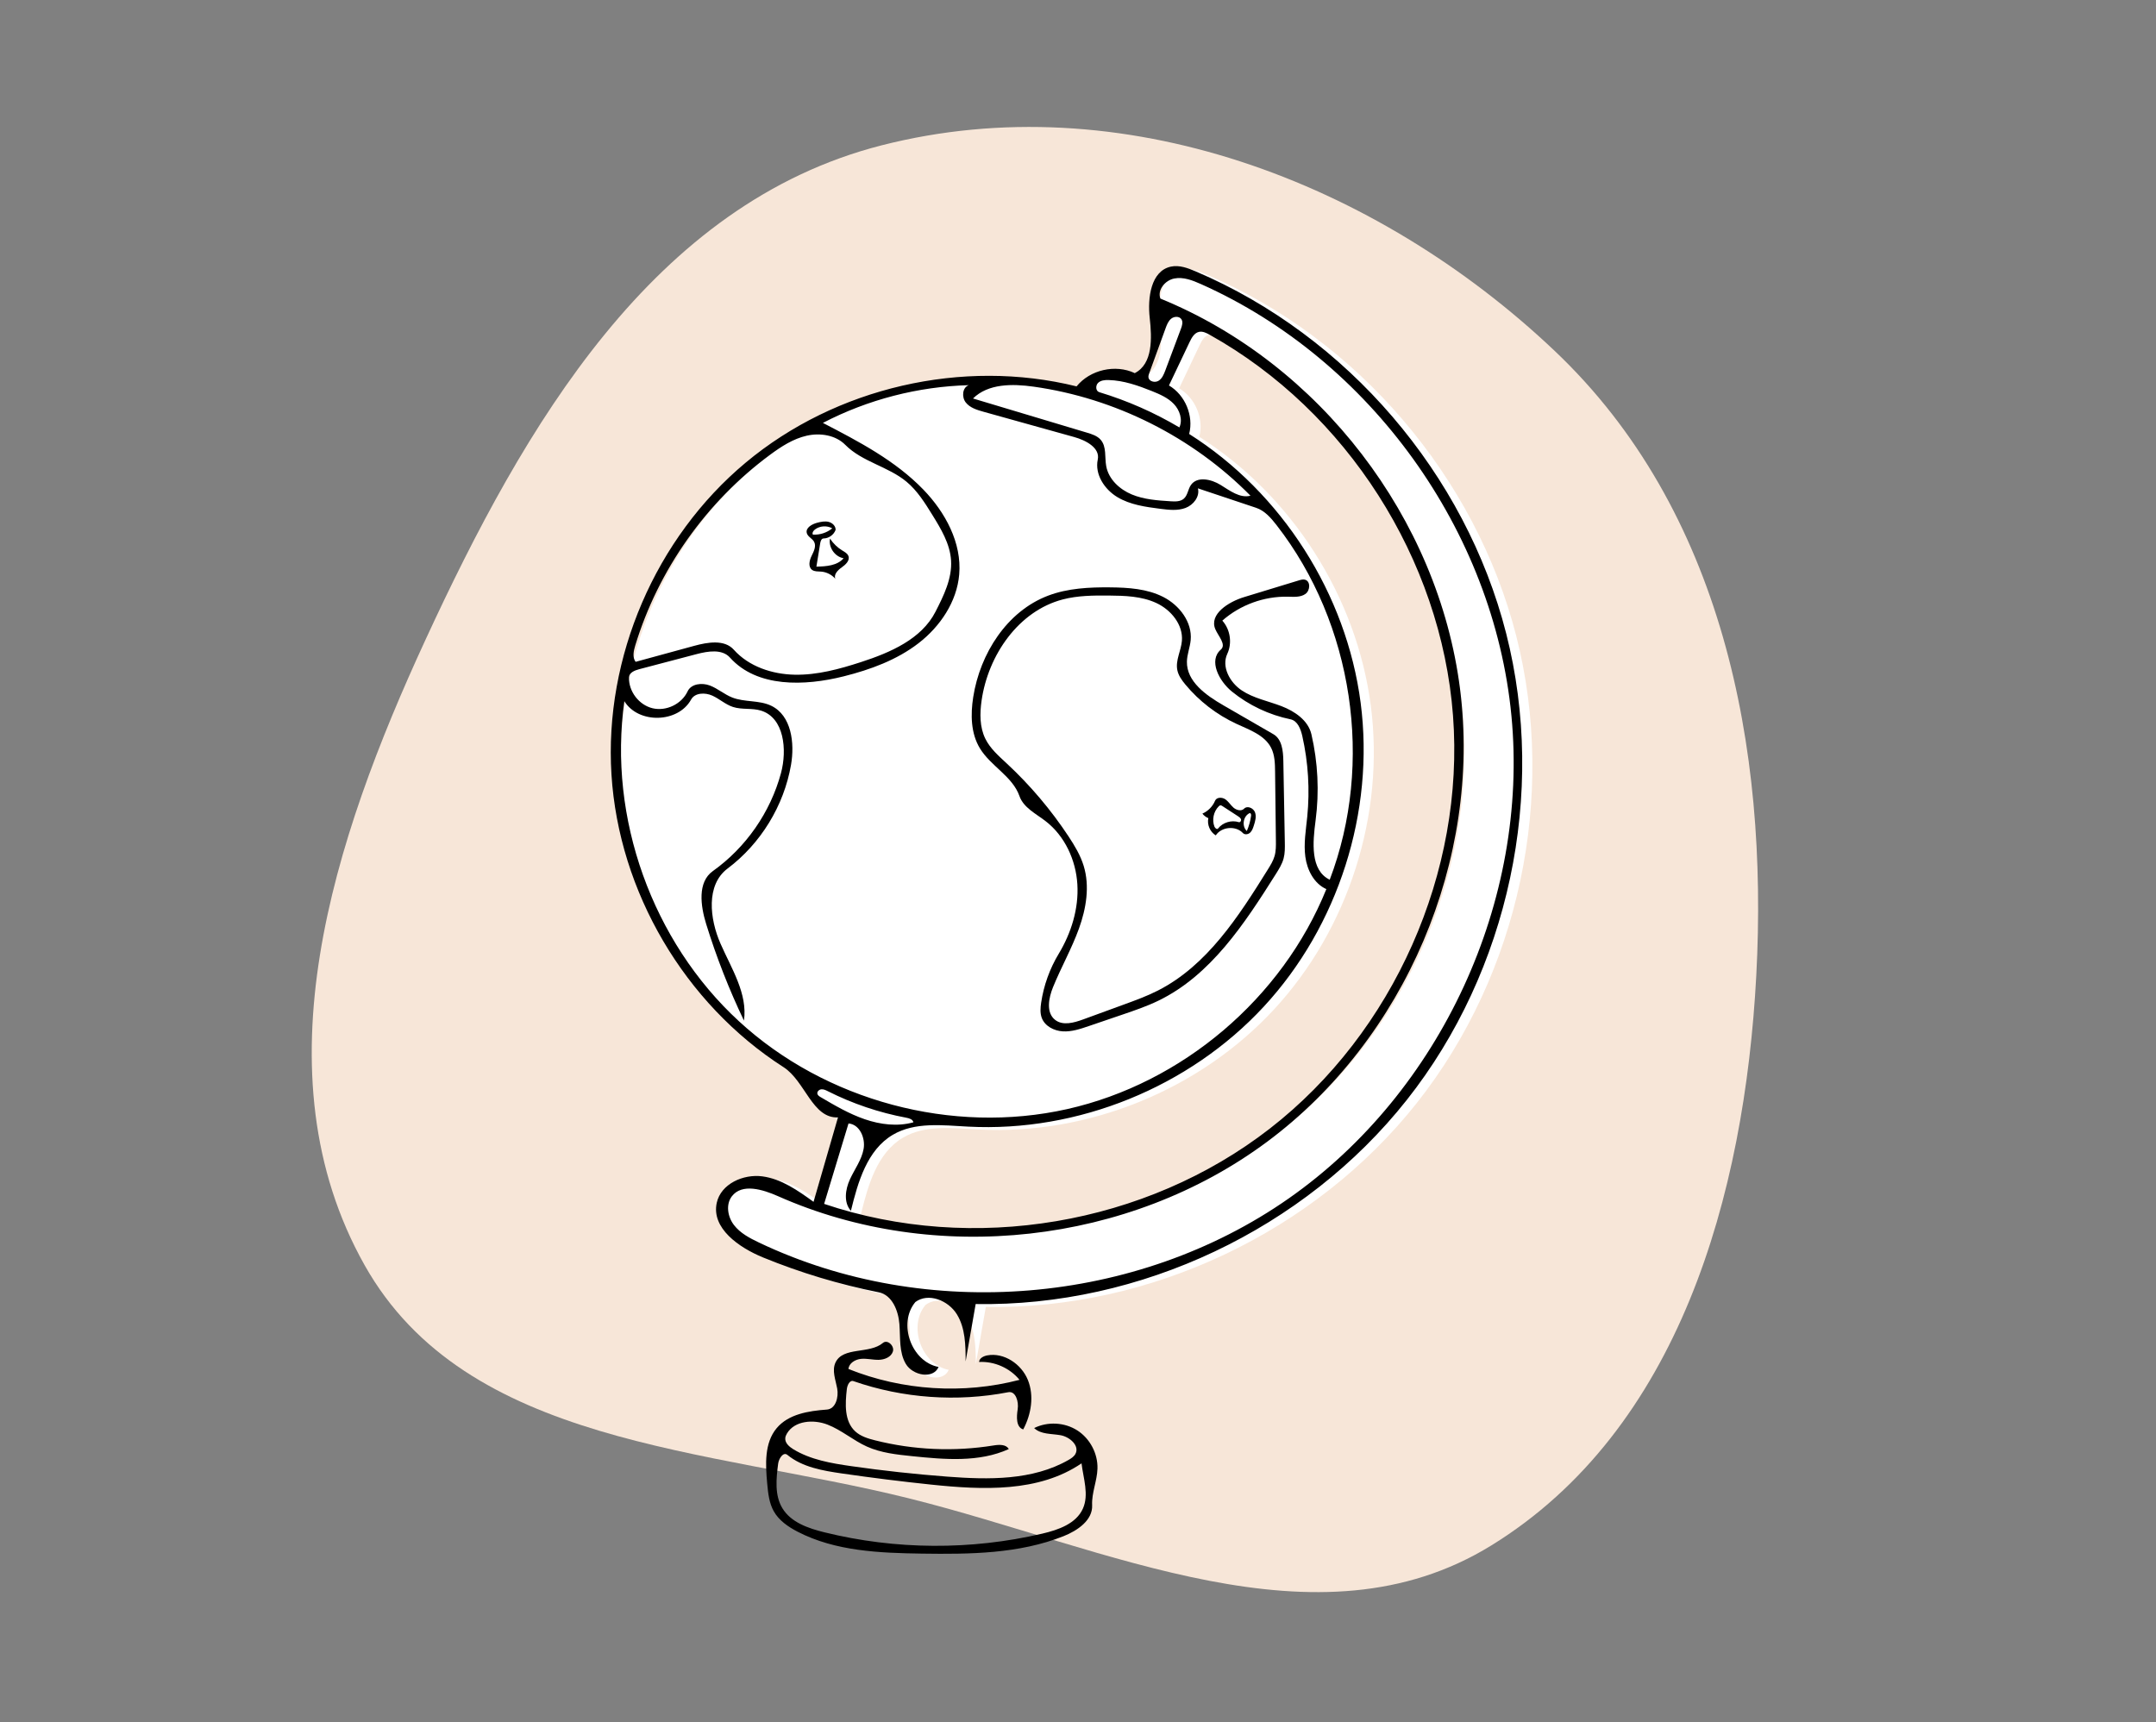 <svg width="358" height="286" viewBox="0 0 358 286" fill="none" xmlns="http://www.w3.org/2000/svg">
<rect x="0" y="0" width="358" height="286" fill="#808080" stroke="none"/>
<path fill-rule="evenodd" clip-rule="evenodd" d="M258.215 58.334C285.922 84.641 293.661 123.872 291.627 162.015C289.677 198.564 278.789 237.438 247.638 256.646C218.66 274.514 183.905 257.035 150.86 248.813C117.417 240.492 77.431 240.134 60.537 210.095C42.591 178.186 55.322 139.446 70.664 106.218C87.084 70.656 108.445 33.822 146.401 24.132C186.126 13.99 228.475 30.099 258.215 58.334Z" fill="#F7E6D8"/>
<g clip-path="url(#clip0_405_3642)">
<path d="M196.1 44.757C197.496 44.453 198.925 44.992 200.24 45.552C225.404 56.273 245.038 79.177 251.788 105.684C258.538 132.191 252.251 161.696 235.28 183.147C218.309 204.599 191.043 217.507 163.695 217.038C163.139 220.215 162.583 223.391 162.027 226.568C162.026 223.875 161.983 221.026 160.571 218.734C159.158 216.443 155.849 215.1 153.685 216.702C150.73 220.232 153.014 226.628 157.537 227.487C156.652 229.562 153.241 228.916 152.094 226.974C150.948 225.031 151.208 222.613 151.031 220.364C150.854 218.116 149.817 215.53 147.605 215.089C141.038 213.779 134.598 211.839 128.4 209.304C124.389 207.664 119.766 204.441 120.706 200.211C121.401 197.087 125.098 195.413 128.271 195.834C131.444 196.254 134.181 198.189 136.775 200.065C138.127 195.391 139.48 190.716 140.833 186.041C136.575 186.239 135.38 180 131.792 177.699C115.379 167.169 104.437 148.557 103.219 129.094C102.001 109.631 110.536 89.8 125.508 77.305C140.48 64.81 161.518 59.961 180.449 64.642C182.695 61.879 186.894 60.922 190.115 62.44C193.127 60.903 192.974 56.639 192.595 53.279C192.217 49.919 192.796 45.477 196.1 44.757ZM142.979 201.557C141.74 200.183 142.956 200.995 142.956 200.995L142.979 201.711V202.039C142.979 202.039 139.974 200.876 138.53 200.404C163.219 208.744 191.95 203.892 212.531 187.908C233.112 171.924 244.925 145.288 242.956 119.304C240.987 93.319 225.296 68.767 202.541 56.067C201.999 55.764 201.391 55.457 200.783 55.589C200.003 55.758 199.56 56.562 199.217 57.283C198.075 59.686 196.933 62.089 195.791 64.491C198.482 66.071 199.919 69.522 199.146 72.545C214.544 82.305 225.267 99.118 227.621 117.196C229.976 135.274 223.917 154.274 211.532 167.651C199.147 181.029 180.67 188.532 162.465 187.576C158.198 187.351 153.602 186.761 149.926 188.937C145.675 191.454 144.148 196.757 142.979 201.557Z" fill="white"/>
<path d="M136.749 89.423C136.402 89.427 136.253 89.856 136.197 90.198C135.986 91.499 135.775 92.8 135.563 94.101C137.19 94.068 139.023 93.942 140.081 92.707C138.624 92.461 137.535 90.886 137.819 89.437C138.337 90.237 139.037 90.919 139.852 91.415C140.257 91.662 140.725 91.904 140.884 92.352C141.146 93.092 140.409 93.776 139.766 94.227C139.123 94.677 138.404 95.396 138.708 96.12C138.113 95.434 137.242 94.995 136.338 94.924C135.82 94.884 135.247 94.944 134.833 94.631C134.165 94.126 134.393 93.074 134.762 92.323C135.131 91.571 135.58 90.68 135.166 89.952C134.856 89.407 134.131 89.138 133.968 88.533C133.73 87.651 134.822 87.036 135.708 86.809C136.324 86.652 136.972 86.513 137.589 86.666C138.206 86.819 138.775 87.355 138.752 87.99C138.458 88.813 137.622 89.411 136.749 89.423ZM138.193 87.738C137.309 87.238 136.13 87.318 135.321 87.932C135.056 88.134 134.814 88.488 134.975 88.78C136.127 88.853 137.302 88.473 138.193 87.738Z" fill="black"/>
<path d="M200.643 135.867C200.254 135.713 199.909 135.45 199.656 135.116C200.596 134.706 201.366 133.923 201.76 132.977C202.011 132.375 202.91 132.364 203.45 132.73C203.99 133.095 204.327 133.692 204.818 134.121C205.31 134.549 206.128 134.764 206.579 134.293C207.104 133.743 208.123 134.186 208.39 134.898C208.657 135.61 208.422 136.401 208.187 137.124C208.051 137.544 207.901 137.984 207.575 138.281C207.248 138.578 206.684 138.663 206.381 138.341C205.196 137.076 202.828 137.281 201.877 138.731C200.927 138.158 200.406 136.951 200.643 135.867ZM202.359 133.916C201.51 134.774 201.222 136.141 201.653 137.269C201.752 137.528 202.084 137.805 202.256 137.586C203.045 136.582 204.483 136.143 205.698 136.535C205.928 136.609 206.132 136.305 206.067 136.073C206.001 135.84 205.784 135.689 205.581 135.557C204.713 134.993 203.845 134.429 202.977 133.865C202.876 133.8 202.765 133.731 202.645 133.743C202.532 133.754 202.439 133.835 202.359 133.916ZM207.033 138.007C207.387 137.193 207.627 136.329 207.744 135.449C207.77 135.255 207.674 134.962 207.493 135.037C206.419 135.534 206.16 137.208 207.033 138.007Z" fill="black"/>
<path d="M173.607 136.357C171.994 135.117 169.951 134.122 169.278 132.202C168.135 128.937 164.507 127.231 162.711 124.274C161.194 121.777 161.148 118.65 161.601 115.764C162.736 108.534 167.206 101.503 174.051 98.915C177.318 97.68 180.883 97.508 184.376 97.543C187.381 97.574 190.488 97.775 193.165 99.141C195.842 100.507 197.992 103.317 197.71 106.31C197.597 107.514 197.108 108.669 197.085 109.878C197.024 113.191 200.269 115.476 203.139 117.133C205.907 118.731 208.674 120.329 211.442 121.927C212.87 122.752 213.066 124.697 213.096 126.346C213.178 130.856 213.26 135.365 213.342 139.875C213.358 140.776 213.373 141.691 213.141 142.562C212.889 143.501 212.363 144.34 211.844 145.163C206.671 153.364 201.058 161.97 192.329 166.192C190.418 167.117 188.404 167.804 186.394 168.489C184.517 169.129 182.64 169.769 180.762 170.409C179.375 170.881 177.946 171.36 176.483 171.277C175.02 171.194 173.497 170.412 172.983 169.04C172.685 168.243 172.757 167.359 172.881 166.518C173.306 163.653 174.303 160.874 175.798 158.393C177.883 154.931 179.136 150.894 178.894 146.859C178.651 142.825 176.811 138.82 173.607 136.357ZM167.181 126.797C171.068 130.412 174.521 134.492 177.444 138.922C178.451 140.448 179.404 142.036 179.941 143.784C180.982 147.173 180.363 150.87 179.16 154.204C177.957 157.539 176.193 160.643 174.857 163.926C174.118 165.745 173.66 168.178 175.213 169.379C176.49 170.367 178.324 169.854 179.841 169.3C182.117 168.468 184.392 167.637 186.667 166.805C188.555 166.115 190.449 165.423 192.241 164.513C200.433 160.356 205.679 152.184 210.53 144.382C210.969 143.676 211.414 142.958 211.642 142.158C211.879 141.326 211.871 140.447 211.86 139.582C211.815 135.768 211.77 131.953 211.725 128.138C211.709 126.796 211.681 125.399 211.074 124.202C209.991 122.067 207.466 121.205 205.294 120.199C202.036 118.689 199.12 116.443 196.829 113.678C196.238 112.965 195.672 112.185 195.491 111.277C195.167 109.663 196.111 108.077 196.252 106.437C196.481 103.752 194.455 101.279 192.011 100.142C189.567 99.006 186.782 98.923 184.087 98.901C181.532 98.881 178.944 98.902 176.472 99.547C169.11 101.469 164.072 108.809 162.991 116.341C162.685 118.478 162.662 120.751 163.617 122.686C164.424 124.323 165.845 125.554 167.181 126.797Z" fill="black"/>
<path d="M131.737 240.679C134.608 242.425 138.02 243.005 141.347 243.481C146.639 244.238 151.957 244.819 157.288 245.223C164.155 245.744 171.465 245.873 177.439 242.445C177.88 242.191 178.33 241.9 178.572 241.452C179.305 240.091 177.632 238.617 176.11 238.345C174.589 238.073 172.83 238.229 171.718 237.156C173.957 236.043 176.776 236.196 178.882 237.545C180.988 238.893 182.306 241.389 182.233 243.888C182.173 245.938 181.252 247.911 181.347 249.959C181.464 252.457 178.917 254.191 176.592 255.114C169.204 258.048 161.031 258.123 153.082 258.007C146.04 257.903 138.725 257.613 132.467 254.382C130.893 253.569 129.355 252.522 128.485 250.979C127.704 249.594 127.54 247.957 127.393 246.374C127.097 243.19 126.91 239.63 128.961 237.177C130.916 234.838 134.257 234.306 137.298 234.086C138.766 233.98 139.282 232.031 139.014 230.583C138.746 229.136 138.107 227.593 138.737 226.263C139.995 223.606 144.365 224.912 146.611 223.016C147.357 222.387 148.555 223.507 148.265 224.439C147.975 225.37 146.881 225.806 145.905 225.824C144.93 225.843 143.958 225.574 142.987 225.663C142.015 225.752 140.967 226.373 140.885 227.345C149.84 230.939 159.951 231.581 169.289 229.149C167.682 227.181 165.107 226.045 162.571 226.182C162.612 225.556 163.312 225.202 163.929 225.088C166.724 224.571 169.602 226.527 170.673 229.16C171.743 231.794 171.241 234.872 169.906 237.382C168.693 237.004 168.789 235.288 168.985 234.032C169.181 232.776 168.664 230.962 167.416 231.204C158.887 232.856 149.924 232.215 141.717 229.364C141.091 229.147 140.692 230.028 140.616 230.686C140.33 233.149 140.184 236.017 142.004 237.7C142.898 238.526 144.113 238.894 145.293 239.192C151.707 240.811 158.452 241.103 164.981 240.045C165.895 239.897 167.059 239.834 167.506 240.646C162.558 242.889 156.858 242.378 151.454 241.823C148.9 241.561 146.295 241.285 143.953 240.233C141.67 239.207 139.737 237.485 137.403 236.581C135.068 235.677 131.94 235.912 130.666 238.068C130.526 238.306 130.411 238.566 130.392 238.841C130.334 239.64 131.053 240.263 131.737 240.679ZM179.811 250.536C180.851 248.211 179.893 245.544 179.586 243.016C172.492 247.861 163.162 247.442 154.618 246.546C149.664 246.027 144.721 245.41 139.791 244.695C136.595 244.232 133.237 243.657 130.738 241.61C130.067 241.061 129.321 242.212 129.21 243.072C128.887 245.573 128.607 248.293 129.906 250.455C131.33 252.825 134.222 253.811 136.907 254.473C148.722 257.386 161.228 257.461 173.077 254.687C175.742 254.064 178.693 253.035 179.811 250.536Z" fill="black"/>
<path d="M194.413 44.28C195.809 43.975 197.238 44.514 198.553 45.075C223.717 55.796 243.351 78.7 250.101 105.207C256.851 131.713 250.564 161.218 233.593 182.67C216.622 204.121 189.356 217.03 162.008 216.561C161.452 219.737 160.896 222.914 160.34 226.09C160.339 223.398 160.296 220.549 158.884 218.257C157.471 215.965 154.162 214.623 151.998 216.225C149.043 219.755 151.327 226.151 155.85 227.01C154.965 229.085 151.554 228.439 150.407 226.496C149.261 224.554 149.521 222.136 149.344 219.887C149.167 217.638 148.13 215.053 145.918 214.612C139.351 213.302 132.911 211.362 126.713 208.827C122.702 207.187 118.079 203.964 119.019 199.734C119.714 196.609 123.411 194.936 126.584 195.356C129.757 195.777 132.494 197.712 135.088 199.588C136.44 194.913 137.793 190.239 139.146 185.564C134.888 185.761 133.693 179.523 130.105 177.222C113.692 166.692 102.75 148.079 101.532 128.617C100.314 109.154 108.849 89.322 123.821 76.828C138.792 64.333 159.831 59.484 178.762 64.165C181.008 61.402 185.207 60.445 188.428 61.962C191.44 60.425 191.287 56.162 190.908 52.802C190.53 49.441 191.109 45 194.413 44.28V44.28ZM220.798 146.095C228.178 126.703 224.708 103.571 211.964 87.198C211.041 86.012 209.998 84.806 208.573 84.33C205.352 83.253 202.131 82.177 198.911 81.1C199.26 82.459 198.174 83.853 196.862 84.35C195.55 84.846 194.093 84.678 192.702 84.501C190.223 84.185 187.665 83.837 185.525 82.549C183.385 81.26 181.763 78.765 182.281 76.321C182.695 74.368 180.302 73.117 178.379 72.581C173.36 71.182 168.341 69.783 163.321 68.383C162.227 68.079 161.057 67.724 160.358 66.829C159.658 65.934 159.796 64.328 160.872 63.964C152.461 64.188 144.107 66.349 136.641 70.231C142.593 73.315 148.658 76.483 153.318 81.303C156.972 85.083 159.72 90.15 159.276 95.389C158.892 99.929 156.124 104.034 152.519 106.819C148.913 109.603 144.531 111.205 140.113 112.315C133.594 113.954 125.697 114.212 121.211 109.205C119.907 107.749 117.575 108.127 115.684 108.624C112.493 109.463 109.302 110.302 106.111 111.141C105.368 111.336 104.469 111.716 104.444 112.483C104.367 114.812 106.093 117.075 108.358 117.618C110.624 118.16 113.188 116.924 114.174 114.814C114.768 113.542 116.559 113.343 117.872 113.841C119.184 114.339 120.27 115.315 121.576 115.831C123.645 116.648 126.074 116.238 128.075 117.21C131.413 118.83 131.982 123.376 131.345 127.032C130.164 133.816 126.317 140.1 120.812 144.238C117.199 146.954 117.826 152.582 119.644 156.72C121.462 160.857 124.166 165.017 123.534 169.492C121.055 164.309 118.956 158.944 117.259 153.454C116.323 150.426 115.787 146.496 118.369 144.657C123.854 140.749 127.923 134.898 129.678 128.396C130.73 124.499 130.207 119.177 126.344 118.006C124.847 117.552 123.191 117.889 121.704 117.402C120.459 116.995 119.461 116.052 118.266 115.516C117.07 114.98 115.387 115.026 114.756 116.174C112.606 120.086 106.008 120.247 103.671 116.443C100.958 135.82 108.297 156.331 122.688 169.587C137.079 182.843 158.122 188.477 177.211 184.185C196.3 179.893 212.906 165.794 220.238 147.653C218.2 146.745 217.047 144.494 216.749 142.284C216.451 140.073 216.848 137.838 217.068 135.618C217.512 131.155 217.234 126.621 216.248 122.245C215.983 121.068 215.464 119.698 214.283 119.454C210.737 118.722 207.372 117.129 204.56 114.849C202.423 113.118 200.63 109.686 202.709 107.886C203.678 107.047 202.303 105.666 201.802 104.486C200.745 101.996 203.982 99.951 206.569 99.162C209.603 98.237 212.636 97.311 215.67 96.386C215.998 96.286 216.344 96.185 216.677 96.266C217.644 96.502 217.576 98.064 216.762 98.637C215.949 99.21 214.863 99.118 213.868 99.094C209.91 99 205.935 100.448 202.965 103.067C204.286 104.528 204.626 106.797 203.791 108.581C202.786 110.729 204.213 113.334 206.185 114.651C208.157 115.967 210.563 116.416 212.777 117.266C214.99 118.116 217.221 119.627 217.757 121.937C218.843 126.616 219.079 131.491 218.451 136.254C217.977 139.848 217.533 144.519 220.798 146.095ZM141.292 201.079C140.053 199.706 140.359 197.528 141.132 195.847C141.905 194.167 143.072 192.627 143.4 190.806C143.727 188.985 142.74 186.713 140.895 186.572C139.544 191.024 138.194 195.475 136.843 199.927C161.532 208.267 190.263 203.415 210.844 187.431C231.425 171.447 243.238 144.811 241.269 118.826C239.3 92.842 223.609 68.29 200.854 55.589C200.312 55.286 199.704 54.98 199.096 55.112C198.316 55.281 197.873 56.085 197.53 56.806C196.388 59.209 195.246 61.611 194.104 64.014C196.795 65.594 198.232 69.045 197.459 72.068C212.857 81.827 223.58 98.641 225.934 116.719C228.289 134.797 222.23 153.796 209.845 167.174C197.46 180.552 178.983 188.054 160.778 187.098C156.511 186.874 151.915 186.283 148.239 188.46C143.988 190.976 142.461 196.28 141.292 201.079H141.292ZM199.42 47.18C198.016 46.554 196.488 45.952 194.98 46.252C193.472 46.55 192.133 48.148 192.682 49.584C219.117 60.377 238.852 86.092 242.438 114.419C246.024 142.747 233.32 172.568 210.408 189.608C187.496 206.647 155.28 210.232 129.183 198.645C126.648 197.52 123.188 196.468 121.515 198.68C120.486 200.042 120.831 202.078 121.869 203.433C122.907 204.788 124.48 205.611 126.021 206.345C153.861 219.613 188.737 216.708 213.999 199.018C239.26 181.328 253.916 149.548 250.968 118.849C248.021 88.151 227.586 59.74 199.42 47.18ZM105.543 109.91C108.792 109.023 112.04 108.136 115.288 107.249C117.529 106.638 120.303 106.169 121.851 107.901C124.349 110.697 128.219 111.977 131.969 112.048C135.718 112.119 139.401 111.109 142.968 109.95C147.83 108.371 153.009 106.143 155.336 101.591C156.704 98.916 158.108 96.075 157.923 93.076C157.751 90.312 156.251 87.831 154.793 85.476C153.568 83.498 152.312 81.483 150.522 79.996C147.468 77.459 143.154 76.703 140.363 73.879C138.75 72.246 136.187 71.849 133.949 72.356C131.711 72.864 129.733 74.148 127.886 75.511C117.298 83.323 109.318 94.608 105.482 107.194C105.207 108.095 104.978 109.157 105.543 109.91ZM197.749 80.545C198.786 79.054 201.127 79.573 202.672 80.528C204.217 81.482 205.881 82.774 207.639 82.323C198.034 72.58 185.166 66.11 171.616 64.21C168.109 63.719 164.087 63.688 161.566 66.175C167.875 68.068 174.184 69.96 180.494 71.853C181.324 72.102 182.2 72.38 182.768 73.034C183.768 74.183 183.411 75.931 183.688 77.429C184.089 79.588 185.902 81.269 187.93 82.113C189.957 82.957 192.195 83.108 194.387 83.247C195.149 83.296 195.998 83.317 196.573 82.815C197.221 82.25 197.258 81.251 197.749 80.545ZM195.834 70.982C196.423 69.692 195.892 68.11 194.913 67.085C193.934 66.059 192.591 65.476 191.275 64.948C188.967 64.023 186.574 63.178 184.089 63.112C183.466 63.095 182.78 63.152 182.333 63.587C181.886 64.021 181.928 64.944 182.524 65.124C187.175 66.531 191.655 68.503 195.834 70.982ZM150.497 185.62C145.974 184.777 141.572 183.289 137.465 181.217C137.125 181.046 136.763 180.865 136.385 180.901C136.006 180.937 135.632 181.291 135.728 181.659C135.793 181.909 136.034 182.064 136.257 182.195C138.618 183.583 140.999 184.98 143.59 185.87C146.181 186.759 149.028 187.115 151.666 186.38C151.578 185.892 150.985 185.711 150.497 185.62ZM196.164 53.007C195.809 52.487 194.977 52.525 194.484 52.917C193.992 53.31 193.755 53.933 193.54 54.525C192.64 56.998 191.739 59.472 190.839 61.947C190.756 62.174 190.672 62.411 190.699 62.651C190.777 63.35 191.768 63.603 192.369 63.239C192.97 62.875 193.255 62.169 193.502 61.511C194.367 59.204 195.232 56.897 196.097 54.589C196.29 54.074 196.474 53.461 196.164 53.007V53.007Z" fill="black"/>
</g>
<defs>
<clipPath id="clip0_405_3642">
<rect width="213.845" height="213.845" fill="white" transform="translate(70.168 44.192)"/>
</clipPath>
</defs>
</svg>
